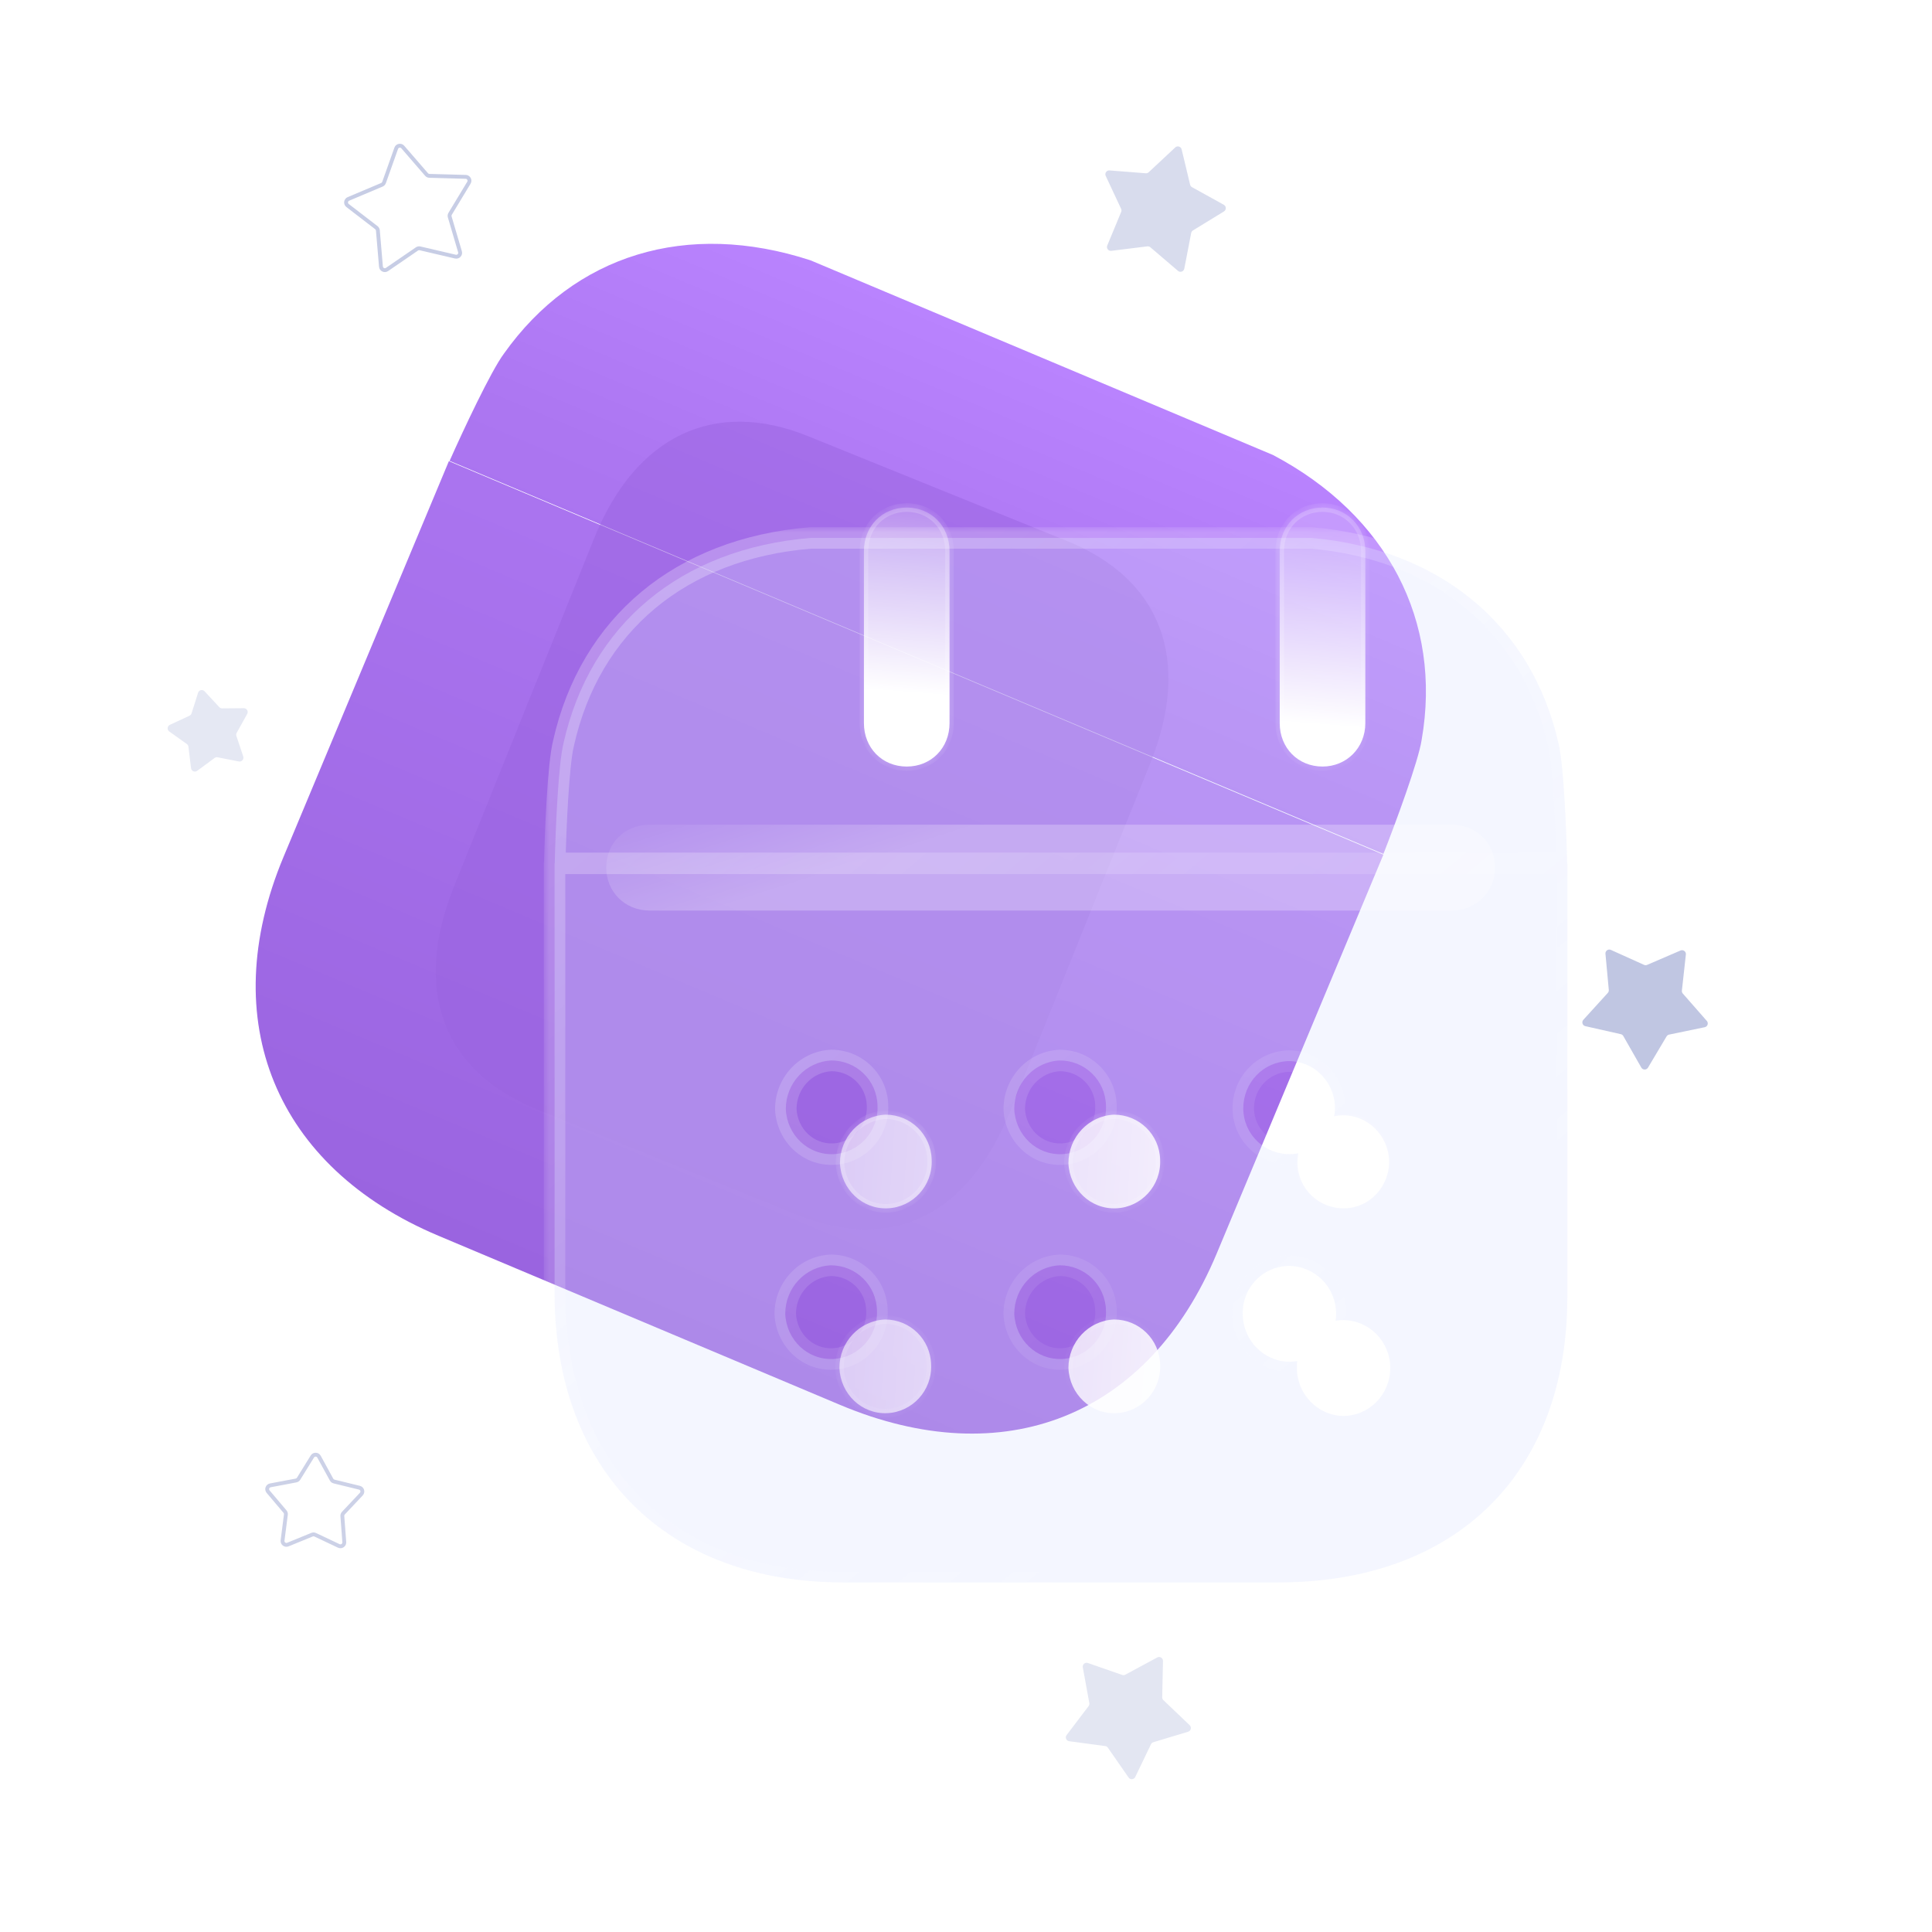 <svg width="180" height="180" viewBox="0 0 180 180" fill="none" xmlns="http://www.w3.org/2000/svg">
    <path fill-rule="evenodd" clip-rule="evenodd" d="M125.174 52.644C125.382 52.286 125.899 52.286 126.107 52.644L126.88 53.97C126.905 54.014 126.948 54.045 126.997 54.056L128.498 54.381C128.903 54.468 129.062 54.96 128.787 55.268L127.763 56.413C127.73 56.451 127.713 56.501 127.719 56.551L127.873 58.079C127.915 58.491 127.497 58.795 127.118 58.628L125.713 58.009C125.667 57.988 125.614 57.988 125.568 58.009L124.163 58.628C123.784 58.795 123.366 58.491 123.408 58.079L123.562 56.551C123.567 56.501 123.551 56.451 123.517 56.413L122.494 55.268C122.218 54.96 122.378 54.468 122.783 54.381L124.283 54.056C124.333 54.045 124.375 54.014 124.401 53.97L125.174 52.644ZM125.796 52.825C125.727 52.705 125.554 52.705 125.485 52.825L124.712 54.152C124.636 54.283 124.508 54.376 124.36 54.408L122.859 54.733C122.724 54.762 122.671 54.926 122.763 55.029L123.786 56.174C123.887 56.287 123.936 56.437 123.92 56.588L123.766 58.116C123.752 58.253 123.891 58.354 124.017 58.298L125.423 57.679C125.561 57.618 125.719 57.618 125.858 57.679L127.263 58.298C127.39 58.354 127.529 58.253 127.515 58.116L127.36 56.588C127.345 56.437 127.394 56.287 127.495 56.174L128.518 55.029C128.61 54.926 128.557 54.762 128.422 54.733L126.921 54.408C126.773 54.376 126.645 54.283 126.569 54.152L125.796 52.825Z" fill="#B9C0DE"/>
    <path opacity="0.796" fill-rule="evenodd" clip-rule="evenodd" d="M43.03 23.405C43.147 23.802 42.792 24.177 42.389 24.084L39.092 23.314C39.043 23.303 38.991 23.312 38.949 23.341L36.157 25.255C35.816 25.489 35.349 25.268 35.314 24.856L35.026 21.482C35.022 21.432 34.997 21.386 34.957 21.355L32.273 19.291C31.945 19.038 32.011 18.526 32.393 18.365L35.512 17.05C35.559 17.03 35.595 16.992 35.612 16.944L36.746 13.754C36.884 13.364 37.392 13.269 37.663 13.582L39.878 16.142C39.911 16.18 39.959 16.203 40.009 16.204L43.394 16.297C43.807 16.308 44.055 16.761 43.841 17.116L42.091 20.014C42.065 20.057 42.058 20.109 42.072 20.158L43.03 23.405ZM42.471 23.733C42.605 23.764 42.724 23.639 42.684 23.507L41.727 20.259C41.684 20.114 41.704 19.957 41.783 19.828L43.533 16.93C43.604 16.811 43.522 16.66 43.384 16.657L39.999 16.564C39.848 16.56 39.705 16.492 39.606 16.377L37.391 13.817C37.3 13.713 37.131 13.745 37.085 13.875L35.951 17.065C35.9 17.207 35.792 17.322 35.652 17.381L32.533 18.697C32.406 18.75 32.383 18.921 32.493 19.005L35.176 21.07C35.296 21.162 35.372 21.301 35.385 21.452L35.672 24.825C35.684 24.963 35.84 25.036 35.953 24.958L38.746 23.044C38.871 22.959 39.026 22.929 39.174 22.964L42.471 23.733Z" fill="#B9C0DE"/>
    <path opacity="0.73" fill-rule="evenodd" clip-rule="evenodd" d="M33.529 138.432C33.931 138.531 34.078 139.026 33.794 139.327L32.124 141.099C32.089 141.136 32.072 141.185 32.075 141.236L32.256 143.664C32.287 144.077 31.861 144.369 31.487 144.192L29.286 143.152C29.24 143.13 29.187 143.129 29.141 143.148L26.887 144.07C26.504 144.227 26.095 143.912 26.147 143.502L26.457 141.087C26.463 141.037 26.448 140.986 26.415 140.947L24.842 139.089C24.575 138.774 24.747 138.287 25.154 138.21L27.546 137.758C27.596 137.748 27.639 137.719 27.666 137.676L28.947 135.605C29.164 135.253 29.681 135.267 29.88 135.63L31.049 137.766C31.073 137.81 31.115 137.842 31.164 137.854L33.529 138.432ZM33.532 139.08C33.626 138.98 33.578 138.815 33.444 138.782L31.078 138.204C30.931 138.168 30.806 138.071 30.733 137.938L29.564 135.803C29.498 135.682 29.325 135.677 29.253 135.794L27.972 137.865C27.892 137.994 27.762 138.083 27.613 138.112L25.221 138.564C25.085 138.589 25.027 138.751 25.117 138.857L26.69 140.715C26.788 140.83 26.833 140.982 26.814 141.132L26.504 143.547C26.487 143.684 26.623 143.789 26.751 143.737L29.004 142.815C29.145 142.757 29.302 142.761 29.44 142.826L31.641 143.867C31.765 143.926 31.907 143.828 31.897 143.691L31.716 141.263C31.705 141.111 31.758 140.962 31.862 140.852L33.532 139.08Z" fill="#B9C0DE"/>
    <path opacity="0.902" d="M159.019 95.114C159.201 95.321 159.092 95.648 158.822 95.704L155.506 96.391C155.408 96.412 155.322 96.473 155.27 96.56L153.54 99.47C153.399 99.707 153.055 99.704 152.918 99.465L151.24 96.524C151.19 96.436 151.105 96.374 151.007 96.351L147.704 95.606C147.435 95.545 147.332 95.216 147.517 95.012L149.795 92.508C149.863 92.433 149.897 92.333 149.888 92.232L149.576 88.861C149.551 88.586 149.831 88.386 150.083 88.5L153.169 89.892C153.261 89.934 153.366 89.935 153.459 89.895L156.569 88.557C156.822 88.448 157.099 88.653 157.069 88.927L156.698 92.293C156.687 92.393 156.719 92.493 156.786 92.569L159.019 95.114Z" fill="#B9C0DE"/>
    <path opacity="0.371" d="M18.454 64.543C18.537 64.28 18.873 64.204 19.061 64.407L20.432 65.883C20.501 65.957 20.598 65.998 20.699 65.998L22.714 65.981C22.99 65.979 23.165 66.275 23.031 66.516L22.051 68.277C22.002 68.365 21.992 68.47 22.024 68.566L22.662 70.477C22.75 70.739 22.522 70.997 22.251 70.944L20.274 70.556C20.175 70.537 20.072 70.56 19.991 70.62L18.371 71.817C18.149 71.981 17.832 71.845 17.799 71.571L17.557 69.571C17.545 69.47 17.491 69.38 17.409 69.321L15.77 68.15C15.545 67.99 15.577 67.647 15.828 67.53L17.655 66.682C17.747 66.64 17.816 66.561 17.847 66.464L18.454 64.543Z" fill="#B9C0DE"/>
    <path opacity="0.806" d="M39.551 102.426C39.412 102.665 39.068 102.665 38.929 102.426L37.225 99.501C37.174 99.413 37.089 99.351 36.99 99.33L33.681 98.614C33.412 98.555 33.305 98.228 33.489 98.022L35.745 95.497C35.812 95.422 35.845 95.322 35.834 95.221L35.493 91.853C35.465 91.578 35.744 91.376 35.997 91.487L39.095 92.852C39.187 92.893 39.292 92.893 39.385 92.852L42.483 91.487C42.736 91.376 43.014 91.578 42.986 91.853L42.645 95.221C42.635 95.322 42.668 95.422 42.735 95.497L44.991 98.022C45.175 98.227 45.068 98.555 44.799 98.613L41.49 99.33C41.391 99.351 41.306 99.413 41.255 99.501L39.551 102.426Z" fill="#B9C0DE"/>
    <path opacity="0.548" d="M103.538 23.369C103.264 23.403 103.055 23.129 103.161 22.874L104.457 19.746C104.496 19.653 104.494 19.547 104.451 19.456L103.017 16.389C102.9 16.139 103.097 15.856 103.372 15.877L106.747 16.144C106.848 16.152 106.947 16.117 107.021 16.048L109.495 13.737C109.697 13.549 110.026 13.648 110.091 13.916L110.88 17.208C110.904 17.307 110.968 17.39 111.056 17.439L114.019 19.078C114.26 19.212 114.268 19.556 114.032 19.7L111.145 21.468C111.059 21.521 110.999 21.608 110.98 21.707L110.337 25.031C110.284 25.302 109.959 25.416 109.75 25.236L107.176 23.037C107.099 22.971 106.998 22.941 106.898 22.953L103.538 23.369Z" fill="#B9C0DE"/>
    <path opacity="0.393" d="M105.768 165.559C105.649 165.807 105.306 165.835 105.148 165.608L103.217 162.827C103.159 162.744 103.069 162.69 102.969 162.676L99.614 162.225C99.34 162.188 99.208 161.87 99.375 161.651L101.423 158.955C101.484 158.874 101.508 158.772 101.49 158.672L100.882 155.342C100.833 155.07 101.094 154.846 101.355 154.937L104.552 156.051C104.647 156.085 104.752 156.076 104.841 156.028L107.821 154.421C108.064 154.29 108.357 154.47 108.352 154.745L108.28 158.13C108.278 158.231 108.318 158.328 108.391 158.398L110.841 160.735C111.04 160.926 110.96 161.261 110.696 161.34L107.455 162.318C107.358 162.347 107.278 162.416 107.234 162.507L105.768 165.559Z" fill="#B9C0DE"/>
    <path fill-rule="evenodd" clip-rule="evenodd" d="M46.944 32.955C45.736 34.581 43.139 40.122 41.888 42.939L128.889 79.561C130.017 76.687 132.155 70.902 132.449 68.947C134.387 57.861 129.236 48.011 118.608 42.393L75.521 24.256C64.004 20.496 53.506 23.707 46.944 32.955ZM26.414 79.837L41.821 42.965L128.886 79.628L113.355 116.795C107.002 131.998 93.54 137.321 78.248 130.882L40.833 115.126C25.685 108.747 20.019 95.141 26.414 79.837Z" fill="url(#paint0_linear)"/>
    <g opacity="0.5" filter="url(#filter0_f)">
        <path d="M99.409 50.399L75.284 40.634C66.534 37.092 59.191 40.613 55.341 50.179L42.3 82.58C38.387 92.303 41.285 99.823 50.036 103.365L74.161 113.131C83.053 116.73 90.2 113.277 94.114 103.553L107.154 71.152C111.005 61.586 108.301 53.999 99.409 50.399Z" fill="#9A64E0"/>
    </g>
    <g filter="url(#filter1_b)">
        <mask id="path-11-outside-1" maskUnits="userSpaceOnUse" x="50.668" y="49.119" width="97" height="100" fill="black">
            <rect fill="white" x="50.668" y="49.119" width="97" height="100"/>
            <path fill-rule="evenodd" clip-rule="evenodd" d="M52.498 69.255C52.011 71.227 51.752 77.351 51.685 80.437H146.008C145.94 77.346 145.682 71.174 145.2 69.255C142.714 58.268 134.169 51.176 122.206 50.119H75.492C63.426 51.123 54.984 58.168 52.498 69.255ZM51.668 80.438V120.461C51.668 137.073 62.129 147.43 78.546 147.43H119.097C135.669 147.43 146.027 137.284 146.027 120.781V80.438H51.668ZM73.212 103.328C73.315 105.741 75.283 107.639 77.666 107.528C79.996 107.428 81.861 105.431 81.757 103.007C81.705 100.647 79.789 98.801 77.459 98.801C75.076 98.912 73.212 100.91 73.212 103.328ZM94.496 103.328C94.6 105.741 96.568 107.639 98.95 107.528C101.281 107.428 103.145 105.431 103.041 103.007C102.99 100.647 101.073 98.801 98.743 98.801C96.361 98.912 94.496 100.91 94.496 103.328ZM115.782 122.406C115.782 124.824 117.698 126.822 120.08 126.874C122.514 126.874 124.482 124.877 124.482 122.406C124.482 119.94 122.514 117.943 120.08 117.943H120.029C117.646 117.995 115.73 119.988 115.782 122.406ZM98.95 126.612C96.568 126.722 94.6 124.824 94.496 122.406C94.496 119.988 96.361 117.995 98.743 117.885C101.073 117.885 102.99 119.73 103.041 122.096C103.145 124.514 101.281 126.512 98.95 126.612ZM77.614 126.612C75.231 126.722 73.263 124.824 73.16 122.406C73.16 119.988 75.024 117.995 77.406 117.885C79.737 117.885 81.653 119.73 81.705 122.096C81.808 124.514 79.944 126.512 77.614 126.612ZM120.08 98.859C117.697 98.912 115.833 100.857 115.833 103.275V103.328C115.885 105.741 117.853 107.581 120.235 107.528C122.566 107.481 124.43 105.483 124.378 103.065C124.275 100.747 122.41 98.859 120.08 98.859Z"/>
        </mask>
        <path fill-rule="evenodd" clip-rule="evenodd" d="M52.498 69.255C52.011 71.227 51.752 77.351 51.685 80.437H146.008C145.94 77.346 145.682 71.174 145.2 69.255C142.714 58.268 134.169 51.176 122.206 50.119H75.492C63.426 51.123 54.984 58.168 52.498 69.255ZM51.668 80.438V120.461C51.668 137.073 62.129 147.43 78.546 147.43H119.097C135.669 147.43 146.027 137.284 146.027 120.781V80.438H51.668ZM73.212 103.328C73.315 105.741 75.283 107.639 77.666 107.528C79.996 107.428 81.861 105.431 81.757 103.007C81.705 100.647 79.789 98.801 77.459 98.801C75.076 98.912 73.212 100.91 73.212 103.328ZM94.496 103.328C94.6 105.741 96.568 107.639 98.95 107.528C101.281 107.428 103.145 105.431 103.041 103.007C102.99 100.647 101.073 98.801 98.743 98.801C96.361 98.912 94.496 100.91 94.496 103.328ZM115.782 122.406C115.782 124.824 117.698 126.822 120.08 126.874C122.514 126.874 124.482 124.877 124.482 122.406C124.482 119.94 122.514 117.943 120.08 117.943H120.029C117.646 117.995 115.73 119.988 115.782 122.406ZM98.95 126.612C96.568 126.722 94.6 124.824 94.496 122.406C94.496 119.988 96.361 117.995 98.743 117.885C101.073 117.885 102.99 119.73 103.041 122.096C103.145 124.514 101.281 126.512 98.95 126.612ZM77.614 126.612C75.231 126.722 73.263 124.824 73.16 122.406C73.16 119.988 75.024 117.995 77.406 117.885C79.737 117.885 81.653 119.73 81.705 122.096C81.808 124.514 79.944 126.512 77.614 126.612ZM120.08 98.859C117.697 98.912 115.833 100.857 115.833 103.275V103.328C115.885 105.741 117.853 107.581 120.235 107.528C122.566 107.481 124.43 105.483 124.378 103.065C124.275 100.747 122.41 98.859 120.08 98.859Z" fill="#D9E0FF" fill-opacity="0.3"/>
        <path d="M51.685 80.437L50.685 80.415C50.679 80.684 50.782 80.944 50.97 81.137C51.158 81.329 51.416 81.437 51.685 81.437V80.437ZM52.498 69.255L53.469 69.495C53.471 69.488 53.472 69.481 53.474 69.474L52.498 69.255ZM146.008 80.437V81.437C146.277 81.437 146.534 81.329 146.723 81.137C146.911 80.944 147.013 80.684 147.008 80.415L146.008 80.437ZM145.2 69.255L144.225 69.476C144.226 69.484 144.228 69.491 144.23 69.499L145.2 69.255ZM122.206 50.119L122.294 49.123C122.264 49.121 122.235 49.119 122.206 49.119V50.119ZM75.492 50.119V49.119C75.465 49.119 75.437 49.12 75.409 49.123L75.492 50.119ZM51.668 80.438V79.438C51.116 79.438 50.668 79.886 50.668 80.438H51.668ZM146.027 80.438H147.027C147.027 79.886 146.579 79.438 146.027 79.438V80.438ZM77.666 107.528L77.623 106.529L77.619 106.529L77.666 107.528ZM73.212 103.328H72.212C72.212 103.342 72.212 103.356 72.213 103.371L73.212 103.328ZM81.757 103.007L80.757 103.029C80.757 103.036 80.758 103.043 80.758 103.05L81.757 103.007ZM77.459 98.801V97.801C77.443 97.801 77.428 97.802 77.412 97.802L77.459 98.801ZM98.95 107.528L98.907 106.529L98.904 106.529L98.95 107.528ZM94.496 103.328H93.496C93.496 103.342 93.497 103.356 93.497 103.371L94.496 103.328ZM103.041 103.007L102.042 103.029C102.042 103.036 102.042 103.043 102.042 103.05L103.041 103.007ZM98.743 98.801V97.801C98.728 97.801 98.712 97.802 98.697 97.802L98.743 98.801ZM120.08 126.874L120.058 127.874C120.066 127.874 120.073 127.874 120.08 127.874V126.874ZM115.782 122.406H116.782C116.782 122.399 116.782 122.392 116.782 122.385L115.782 122.406ZM120.029 117.943V116.943C120.021 116.943 120.014 116.943 120.006 116.943L120.029 117.943ZM94.496 122.406H93.496C93.496 122.42 93.497 122.435 93.497 122.449L94.496 122.406ZM98.95 126.612L98.907 125.613L98.904 125.613L98.95 126.612ZM98.743 117.885V116.885C98.728 116.885 98.712 116.885 98.697 116.886L98.743 117.885ZM103.041 122.096L102.042 122.118C102.042 122.125 102.042 122.132 102.042 122.139L103.041 122.096ZM73.16 122.406H72.16C72.16 122.42 72.16 122.435 72.161 122.449L73.16 122.406ZM77.614 126.612L77.571 125.613L77.567 125.613L77.614 126.612ZM77.406 117.885V116.885C77.391 116.885 77.375 116.885 77.36 116.886L77.406 117.885ZM81.705 122.096L80.705 122.118C80.705 122.125 80.705 122.132 80.706 122.139L81.705 122.096ZM120.08 98.859V97.859C120.072 97.859 120.065 97.859 120.058 97.859L120.08 98.859ZM115.833 103.328H114.833C114.833 103.335 114.833 103.342 114.833 103.349L115.833 103.328ZM120.235 107.528L120.215 106.528L120.213 106.529L120.235 107.528ZM124.378 103.065L125.378 103.044C125.378 103.036 125.377 103.028 125.377 103.02L124.378 103.065ZM52.685 80.459C52.718 78.927 52.799 76.638 52.932 74.49C53.068 72.306 53.251 70.377 53.469 69.495L51.527 69.016C51.258 70.106 51.069 72.225 50.936 74.367C50.801 76.546 50.719 78.862 50.685 80.415L52.685 80.459ZM146.008 79.437H51.685V81.437H146.008V79.437ZM144.23 69.499C144.444 70.351 144.626 72.275 144.761 74.468C144.893 76.621 144.975 78.924 145.008 80.459L147.008 80.415C146.974 78.86 146.892 76.53 146.757 74.345C146.625 72.2 146.438 70.079 146.17 69.012L144.23 69.499ZM122.118 51.115C133.689 52.138 141.843 58.951 144.225 69.476L146.175 69.035C143.585 57.585 134.649 50.215 122.294 49.123L122.118 51.115ZM75.492 51.119H122.206V49.119H75.492V51.119ZM53.474 69.474C55.856 58.849 63.907 52.087 75.575 51.116L75.409 49.123C62.944 50.16 54.112 57.487 51.522 69.037L53.474 69.474ZM52.668 120.461V80.438H50.668V120.461H52.668ZM78.546 146.43C70.551 146.43 64.104 143.912 59.658 139.468C55.212 135.024 52.668 128.554 52.668 120.461H50.668C50.668 128.98 53.355 135.995 58.244 140.882C63.133 145.769 70.125 148.43 78.546 148.43V146.43ZM119.097 146.43H78.546V148.43H119.097V146.43ZM145.027 120.781C145.027 128.82 142.509 135.206 138.074 139.582C133.638 143.96 127.178 146.43 119.097 146.43V148.43C127.588 148.43 134.593 145.827 139.479 141.006C144.366 136.183 147.027 129.245 147.027 120.781H145.027ZM145.027 80.438V120.781H147.027V80.438H145.027ZM51.668 81.438H146.027V79.438H51.668V81.438ZM77.619 106.529C75.825 106.612 74.292 105.181 74.211 103.285L72.213 103.371C72.338 106.301 74.742 108.665 77.712 108.527L77.619 106.529ZM80.758 103.05C80.838 104.926 79.397 106.453 77.623 106.529L77.709 108.527C80.595 108.404 82.883 105.935 82.756 102.964L80.758 103.05ZM77.459 99.801C79.25 99.801 80.717 101.217 80.757 103.029L82.757 102.985C82.693 100.077 80.328 97.801 77.459 97.801V99.801ZM74.212 103.328C74.212 101.426 75.674 99.885 77.505 99.8L77.412 97.802C74.479 97.938 72.212 100.393 72.212 103.328H74.212ZM98.904 106.529C97.11 106.612 95.577 105.181 95.495 103.285L93.497 103.371C93.623 106.301 96.026 108.665 98.996 108.527L98.904 106.529ZM102.042 103.05C102.123 104.926 100.682 106.453 98.907 106.529L98.993 108.527C101.88 108.404 104.168 105.935 104.041 102.964L102.042 103.05ZM98.743 99.801C100.534 99.801 102.002 101.217 102.042 103.029L104.041 102.985C103.977 100.077 101.613 97.801 98.743 97.801V99.801ZM95.496 103.328C95.496 101.426 96.958 99.885 98.789 99.8L98.697 97.802C95.763 97.938 93.496 100.393 93.496 103.328H95.496ZM120.102 125.875C118.28 125.835 116.782 124.297 116.782 122.406H114.782C114.782 125.351 117.116 127.809 120.058 127.874L120.102 125.875ZM123.482 122.406C123.482 124.339 121.948 125.874 120.08 125.874V127.874C123.081 127.874 125.482 125.415 125.482 122.406H123.482ZM120.08 118.943C121.949 118.943 123.482 120.479 123.482 122.406H125.482C125.482 119.401 123.08 116.943 120.08 116.943V118.943ZM120.029 118.943H120.08V116.943H120.029V118.943ZM116.782 122.385C116.742 120.515 118.223 118.983 120.051 118.942L120.006 116.943C117.069 117.008 114.719 119.46 114.782 122.427L116.782 122.385ZM93.497 122.449C93.623 125.384 96.025 127.749 98.996 127.611L98.904 125.613C97.11 125.696 95.577 124.265 95.495 122.363L93.497 122.449ZM98.697 116.886C95.765 117.022 93.496 119.47 93.496 122.406H95.496C95.496 120.506 96.957 118.969 98.789 118.884L98.697 116.886ZM104.041 122.074C103.977 119.161 101.614 116.885 98.743 116.885V118.885C100.533 118.885 102.002 120.299 102.042 122.118L104.041 122.074ZM98.993 127.611C101.879 127.487 104.168 125.02 104.041 122.053L102.042 122.139C102.122 124.009 100.683 125.537 98.907 125.613L98.993 127.611ZM72.161 122.449C72.286 125.384 74.689 127.749 77.66 127.611L77.567 125.613C75.774 125.696 74.24 124.265 74.159 122.363L72.161 122.449ZM77.36 116.886C74.428 117.022 72.16 119.47 72.16 122.406H74.16C74.16 120.506 75.62 118.969 77.453 118.884L77.36 116.886ZM82.704 122.074C82.641 119.161 80.277 116.885 77.406 116.885V118.885C79.197 118.885 80.665 120.299 80.705 122.118L82.704 122.074ZM77.656 127.611C80.542 127.487 82.831 125.02 82.704 122.053L80.706 122.139C80.786 124.009 79.346 125.537 77.571 125.613L77.656 127.611ZM116.833 103.275C116.833 101.384 118.28 99.899 120.102 99.859L120.058 97.859C117.115 97.924 114.833 100.33 114.833 103.275H116.833ZM116.833 103.328V103.275H114.833V103.328H116.833ZM120.213 106.529C118.374 106.569 116.873 105.158 116.833 103.306L114.833 103.349C114.897 106.324 117.331 108.593 120.257 108.528L120.213 106.529ZM123.378 103.086C123.419 104.982 121.964 106.493 120.215 106.528L120.255 108.528C123.167 108.469 125.441 105.985 125.378 103.044L123.378 103.086ZM120.08 99.859C121.845 99.859 123.298 101.295 123.379 103.11L125.377 103.02C125.251 100.198 122.976 97.859 120.08 97.859V99.859Z" fill="url(#paint1_linear)" mask="url(#path-11-outside-1)"/>
    </g>
    <g filter="url(#filter2_bd)">
        <mask id="path-13-inside-2" fill="white">
            <path fill-rule="evenodd" clip-rule="evenodd" d="M122.204 62.369C122.204 64.687 120.444 66.417 118.217 66.417C115.938 66.417 114.229 64.687 114.229 62.369V46.34C114.229 44.022 115.938 42.287 118.217 42.287C120.444 42.287 122.204 44.022 122.204 46.34V62.369ZM83.466 62.369C83.466 64.687 81.757 66.417 79.478 66.417C77.199 66.417 75.49 64.687 75.49 62.369V46.34C75.49 44.022 77.199 42.287 79.478 42.287C81.757 42.287 83.466 44.022 83.466 46.34V62.369Z"/>
        </mask>
        <path fill-rule="evenodd" clip-rule="evenodd" d="M122.204 62.369C122.204 64.687 120.444 66.417 118.217 66.417C115.938 66.417 114.229 64.687 114.229 62.369V46.34C114.229 44.022 115.938 42.287 118.217 42.287C120.444 42.287 122.204 44.022 122.204 46.34V62.369ZM83.466 62.369C83.466 64.687 81.757 66.417 79.478 66.417C77.199 66.417 75.49 64.687 75.49 62.369V46.34C75.49 44.022 77.199 42.287 79.478 42.287C81.757 42.287 83.466 44.022 83.466 46.34V62.369Z" fill="url(#paint2_linear)"/>
        <path d="M118.217 66.817C120.666 66.817 122.604 64.906 122.604 62.369H121.804C121.804 64.468 120.221 66.017 118.217 66.017V66.817ZM113.829 62.369C113.829 64.903 115.712 66.817 118.217 66.817V66.017C116.164 66.017 114.629 64.472 114.629 62.369H113.829ZM113.829 46.34V62.369H114.629V46.34H113.829ZM118.217 41.887C115.711 41.887 113.829 43.807 113.829 46.34H114.629C114.629 44.236 116.165 42.687 118.217 42.687V41.887ZM122.604 46.34C122.604 43.803 120.667 41.887 118.217 41.887V42.687C120.22 42.687 121.804 44.24 121.804 46.34H122.604ZM122.604 62.369V46.34H121.804V62.369H122.604ZM79.478 66.817C81.983 66.817 83.866 64.903 83.866 62.369H83.066C83.066 64.472 81.531 66.017 79.478 66.017V66.817ZM75.09 62.369C75.09 64.903 76.973 66.817 79.478 66.817V66.017C77.425 66.017 75.89 64.472 75.89 62.369H75.09ZM75.09 46.34V62.369H75.89V46.34H75.09ZM79.478 41.887C76.972 41.887 75.09 43.807 75.09 46.34H75.89C75.89 44.236 77.426 42.687 79.478 42.687V41.887ZM83.866 46.34C83.866 43.807 81.984 41.887 79.478 41.887V42.687C81.53 42.687 83.066 44.236 83.066 46.34H83.866ZM83.866 62.369V46.34H83.066V62.369H83.866Z" fill="url(#paint3_linear)" mask="url(#path-13-inside-2)"/>
    </g>
    <g filter="url(#filter3_bd)">
        <mask id="path-15-inside-3" fill="white">
            <path fill-rule="evenodd" clip-rule="evenodd" d="M73.257 103.376C73.361 105.789 75.329 107.687 77.711 107.576C80.042 107.477 81.906 105.479 81.802 103.055C81.751 100.695 79.834 98.85 77.504 98.85C75.122 98.96 73.257 100.958 73.257 103.376ZM94.542 103.376C94.645 105.789 96.613 107.687 98.996 107.576C101.326 107.477 103.19 105.479 103.087 103.055C103.035 100.695 101.119 98.85 98.788 98.85C96.406 98.96 94.542 100.958 94.542 103.376ZM115.827 122.454C115.827 124.872 117.743 126.87 120.126 126.922C122.56 126.922 124.528 124.925 124.528 122.454C124.528 119.988 122.56 117.991 120.126 117.991H120.074C117.692 118.043 115.775 120.036 115.827 122.454ZM98.996 126.66C96.613 126.771 94.645 124.873 94.542 122.454C94.542 120.036 96.406 118.044 98.788 117.933C101.119 117.933 103.035 119.779 103.087 122.144C103.19 124.563 101.326 126.56 98.996 126.66ZM77.659 126.66C75.277 126.771 73.309 124.873 73.205 122.454C73.205 120.036 75.07 118.044 77.452 117.933C79.782 117.933 81.698 119.779 81.75 122.144C81.854 124.563 79.989 126.56 77.659 126.66ZM120.125 98.907C117.743 98.96 115.878 100.905 115.878 103.323V103.376C115.93 105.789 117.898 107.629 120.28 107.576C122.611 107.529 124.475 105.531 124.424 103.113C124.32 100.795 122.456 98.907 120.125 98.907Z"/>
        </mask>
        <path fill-rule="evenodd" clip-rule="evenodd" d="M73.257 103.376C73.361 105.789 75.329 107.687 77.711 107.576C80.042 107.477 81.906 105.479 81.802 103.055C81.751 100.695 79.834 98.85 77.504 98.85C75.122 98.96 73.257 100.958 73.257 103.376ZM94.542 103.376C94.645 105.789 96.613 107.687 98.996 107.576C101.326 107.477 103.19 105.479 103.087 103.055C103.035 100.695 101.119 98.85 98.788 98.85C96.406 98.96 94.542 100.958 94.542 103.376ZM115.827 122.454C115.827 124.872 117.743 126.87 120.126 126.922C122.56 126.922 124.528 124.925 124.528 122.454C124.528 119.988 122.56 117.991 120.126 117.991H120.074C117.692 118.043 115.775 120.036 115.827 122.454ZM98.996 126.66C96.613 126.771 94.645 124.873 94.542 122.454C94.542 120.036 96.406 118.044 98.788 117.933C101.119 117.933 103.035 119.779 103.087 122.144C103.19 124.563 101.326 126.56 98.996 126.66ZM77.659 126.66C75.277 126.771 73.309 124.873 73.205 122.454C73.205 120.036 75.07 118.044 77.452 117.933C79.782 117.933 81.698 119.779 81.75 122.144C81.854 124.563 79.989 126.56 77.659 126.66ZM120.125 98.907C117.743 98.96 115.878 100.905 115.878 103.323V103.376C115.93 105.789 117.898 107.629 120.28 107.576C122.611 107.529 124.475 105.531 124.424 103.113C124.32 100.795 122.456 98.907 120.125 98.907Z" fill="url(#paint4_linear)"/>
        <path d="M77.711 107.576L77.694 107.177L77.693 107.177L77.711 107.576ZM73.257 103.376H72.857V103.385L72.858 103.393L73.257 103.376ZM81.802 103.055L81.402 103.064L81.403 103.072L81.802 103.055ZM77.504 98.85V98.45H77.495L77.485 98.45L77.504 98.85ZM98.996 107.576L98.978 107.177L98.977 107.177L98.996 107.576ZM94.542 103.376H94.142V103.385L94.142 103.393L94.542 103.376ZM103.087 103.055L102.687 103.064L102.687 103.072L103.087 103.055ZM98.788 98.85V98.45H98.779L98.77 98.45L98.788 98.85ZM120.126 126.922L120.117 127.322H120.126V126.922ZM115.827 122.454H116.227L116.227 122.445L115.827 122.454ZM120.074 117.991V117.59L120.065 117.591L120.074 117.991ZM94.542 122.454H94.142V122.463L94.142 122.472L94.542 122.454ZM98.996 126.66L98.978 126.26L98.977 126.261L98.996 126.66ZM98.788 117.933V117.533H98.779L98.77 117.534L98.788 117.933ZM103.087 122.144L102.687 122.153L102.687 122.161L103.087 122.144ZM73.205 122.454H72.805V122.463L72.805 122.472L73.205 122.454ZM77.659 126.66L77.642 126.26L77.64 126.261L77.659 126.66ZM77.452 117.933V117.533H77.442L77.433 117.534L77.452 117.933ZM81.75 122.144L81.35 122.153L81.351 122.161L81.75 122.144ZM120.125 98.907V98.507L120.116 98.507L120.125 98.907ZM115.878 103.376H115.478L115.479 103.385L115.878 103.376ZM120.28 107.576L120.272 107.177L120.272 107.177L120.28 107.576ZM124.424 103.113L124.824 103.105L124.823 103.095L124.424 103.113ZM77.693 107.177C75.546 107.276 73.752 105.565 73.657 103.359L72.858 103.393C72.97 106.013 75.112 108.097 77.73 107.976L77.693 107.177ZM81.403 103.072C81.497 105.277 79.802 107.086 77.694 107.177L77.728 107.976C80.281 107.867 82.315 105.681 82.202 103.038L81.403 103.072ZM77.504 99.25C79.619 99.25 81.356 100.923 81.403 103.064L82.202 103.047C82.146 100.467 80.05 98.45 77.504 98.45V99.25ZM73.657 103.376C73.657 101.164 75.361 99.349 77.522 99.249L77.485 98.45C74.883 98.571 72.857 100.751 72.857 103.376H73.657ZM98.977 107.177C96.83 107.276 95.036 105.565 94.941 103.359L94.142 103.393C94.255 106.013 96.397 108.097 99.014 107.976L98.977 107.177ZM102.687 103.072C102.781 105.277 101.086 107.086 98.978 107.177L99.013 107.976C101.566 107.867 103.599 105.681 103.487 103.038L102.687 103.072ZM98.788 99.25C100.903 99.25 102.64 100.923 102.687 103.064L103.487 103.047C103.43 100.467 101.335 98.45 98.788 98.45V99.25ZM94.942 103.376C94.942 101.164 96.645 99.349 98.807 99.249L98.77 98.45C96.167 98.571 94.142 100.751 94.142 103.376H94.942ZM120.135 126.522C117.976 126.475 116.227 124.661 116.227 122.454H115.427C115.427 125.083 117.511 127.265 120.117 127.322L120.135 126.522ZM124.128 122.454C124.128 124.709 122.333 126.522 120.126 126.522V127.322C122.786 127.322 124.928 125.14 124.928 122.454H124.128ZM120.126 118.391C122.334 118.391 124.128 120.204 124.128 122.454H124.928C124.928 119.773 122.786 117.591 120.126 117.591V118.391ZM120.074 118.391H120.126V117.591H120.074V118.391ZM116.227 122.445C116.18 120.247 117.922 118.438 120.083 118.39L120.065 117.591C117.461 117.648 115.371 119.824 115.427 122.462L116.227 122.445ZM94.142 122.472C94.255 125.096 96.396 127.181 99.014 127.06L98.977 126.261C96.83 126.36 95.036 124.649 94.941 122.437L94.142 122.472ZM98.77 117.534C96.168 117.654 94.142 119.829 94.142 122.454H94.942C94.942 120.243 96.645 118.433 98.807 118.333L98.77 117.534ZM103.487 122.135C103.43 119.551 101.335 117.533 98.788 117.533V118.333C100.903 118.333 102.64 120.006 102.687 122.153L103.487 122.135ZM99.013 127.06C101.565 126.95 103.599 124.765 103.487 122.127L102.687 122.161C102.781 124.36 101.087 126.17 98.978 126.26L99.013 127.06ZM72.805 122.472C72.918 125.096 75.06 127.181 77.677 127.06L77.64 126.261C75.494 126.36 73.699 124.649 73.605 122.437L72.805 122.472ZM77.433 117.534C74.831 117.654 72.805 119.829 72.805 122.454H73.605C73.605 120.243 75.308 118.433 77.47 118.333L77.433 117.534ZM82.15 122.135C82.094 119.551 79.998 117.533 77.452 117.533V118.333C79.566 118.333 81.303 120.006 81.35 122.153L82.15 122.135ZM77.676 127.06C80.229 126.95 82.263 124.765 82.15 122.127L81.351 122.161C81.445 124.36 79.75 126.17 77.642 126.26L77.676 127.06ZM116.278 103.323C116.278 101.116 117.976 99.355 120.134 99.307L120.116 98.507C117.51 98.565 115.478 100.694 115.478 103.323H116.278ZM116.278 103.376V103.323H115.478V103.376H116.278ZM120.272 107.177C118.107 107.224 116.325 105.556 116.278 103.367L115.479 103.385C115.535 106.022 117.69 108.034 120.289 107.976L120.272 107.177ZM124.024 103.122C124.071 105.331 122.37 107.134 120.272 107.177L120.289 107.976C122.852 107.924 124.88 105.732 124.824 103.105L124.024 103.122ZM120.125 99.307C122.229 99.307 123.929 101.014 124.024 103.131L124.823 103.095C124.711 100.576 122.682 98.507 120.125 98.507V99.307Z" fill="url(#paint5_linear)" mask="url(#path-15-inside-3)"/>
    </g>
    <g opacity="0.5" filter="url(#filter4_b)">
        <path d="M56.482 80.834C56.482 83.067 58.207 84.833 60.519 84.833L135.245 84.833C137.557 84.833 139.287 83.067 139.287 80.834C139.287 78.548 137.557 76.835 135.245 76.835L60.519 76.835C58.207 76.835 56.482 78.548 56.482 80.834Z" fill="url(#paint6_linear)" fill-opacity="0.5"/>
    </g>
    <defs>
        <filter id="filter0_f" x="21.591" y="20.285" width="106.27" height="113.237" filterUnits="userSpaceOnUse" color-interpolation-filters="sRGB">
            <feFlood flood-opacity="0" result="BackgroundImageFix"/>
            <feBlend mode="normal" in="SourceGraphic" in2="BackgroundImageFix" result="shape"/>
            <feGaussianBlur stdDeviation="9.5" result="effect1_foregroundBlur"/>
        </filter>
        <filter id="filter1_b" x="26.668" y="25.119" width="144.359" height="147.31" filterUnits="userSpaceOnUse" color-interpolation-filters="sRGB">
            <feFlood flood-opacity="0" result="BackgroundImageFix"/>
            <feGaussianBlur in="BackgroundImage" stdDeviation="12"/>
            <feComposite in2="SourceAlpha" operator="in" result="effect1_backgroundBlur"/>
            <feBlend mode="normal" in="SourceGraphic" in2="effect1_backgroundBlur" result="shape"/>
        </filter>
        <filter id="filter2_bd" x="60.49" y="27.287" width="76.714" height="54.13" filterUnits="userSpaceOnUse" color-interpolation-filters="sRGB">
            <feFlood flood-opacity="0" result="BackgroundImageFix"/>
            <feGaussianBlur in="BackgroundImage" stdDeviation="7.5"/>
            <feComposite in2="SourceAlpha" operator="in" result="effect1_backgroundBlur"/>
            <feColorMatrix in="SourceAlpha" type="matrix" values="0 0 0 0 0 0 0 0 0 0 0 0 0 0 0 0 0 0 127 0" result="hardAlpha"/>
            <feOffset dx="5" dy="5"/>
            <feGaussianBlur stdDeviation="5"/>
            <feColorMatrix type="matrix" values="0 0 0 0 0.624 0 0 0 0 0.424 0 0 0 0 0.878 0 0 0 0.2 0"/>
            <feBlend mode="normal" in2="effect1_backgroundBlur" result="effect2_dropShadow"/>
            <feBlend mode="normal" in="SourceGraphic" in2="effect2_dropShadow" result="shape"/>
        </filter>
        <filter id="filter3_bd" x="58.205" y="83.85" width="81.323" height="58.073" filterUnits="userSpaceOnUse" color-interpolation-filters="sRGB">
            <feFlood flood-opacity="0" result="BackgroundImageFix"/>
            <feGaussianBlur in="BackgroundImage" stdDeviation="7.5"/>
            <feComposite in2="SourceAlpha" operator="in" result="effect1_backgroundBlur"/>
            <feColorMatrix in="SourceAlpha" type="matrix" values="0 0 0 0 0 0 0 0 0 0 0 0 0 0 0 0 0 0 127 0" result="hardAlpha"/>
            <feOffset dx="5" dy="5"/>
            <feGaussianBlur stdDeviation="5"/>
            <feColorMatrix type="matrix" values="0 0 0 0 0.62 0 0 0 0 0.42 0 0 0 0 0.882 0 0 0 0.5 0"/>
            <feBlend mode="normal" in2="effect1_backgroundBlur" result="effect2_dropShadow"/>
            <feBlend mode="normal" in="SourceGraphic" in2="effect2_dropShadow" result="shape"/>
        </filter>
        <filter id="filter4_b" x="41.482" y="61.834" width="112.805" height="37.998" filterUnits="userSpaceOnUse" color-interpolation-filters="sRGB">
            <feFlood flood-opacity="0" result="BackgroundImageFix"/>
            <feGaussianBlur in="BackgroundImage" stdDeviation="7.5"/>
            <feComposite in2="SourceAlpha" operator="in" result="effect1_backgroundBlur"/>
            <feBlend mode="normal" in="SourceGraphic" in2="effect1_backgroundBlur" result="shape"/>
        </filter>
        <linearGradient id="paint0_linear" x1="97.064" y1="33.319" x2="59.363" y2="122.938" gradientUnits="userSpaceOnUse">
            <stop stop-color="#B983FE"/>
            <stop offset="0.245" stop-color="#AC76F1"/>
            <stop offset="1" stop-color="#9A64E0"/>
        </linearGradient>
        <linearGradient id="paint1_linear" x1="66.688" y1="61.456" x2="129.138" y2="136.455" gradientUnits="userSpaceOnUse">
            <stop stop-color="white" stop-opacity="0.25"/>
            <stop offset="1" stop-color="white" stop-opacity="0"/>
        </linearGradient>
        <linearGradient id="paint2_linear" x1="119.388" y1="62.672" x2="120.799" y2="44.549" gradientUnits="userSpaceOnUse">
            <stop stop-color="white"/>
            <stop offset="1" stop-color="white" stop-opacity="0.2"/>
        </linearGradient>
        <linearGradient id="paint3_linear" x1="118.104" y1="45.935" x2="137.112" y2="53.044" gradientUnits="userSpaceOnUse">
            <stop stop-color="white" stop-opacity="0.25"/>
            <stop offset="1" stop-color="white" stop-opacity="0"/>
        </linearGradient>
        <linearGradient id="paint4_linear" x1="120.889" y1="103.919" x2="34.353" y2="98.234" gradientUnits="userSpaceOnUse">
            <stop stop-color="white"/>
            <stop offset="1" stop-color="white" stop-opacity="0.2"/>
        </linearGradient>
        <linearGradient id="paint5_linear" x1="81.375" y1="102.12" x2="94.915" y2="132.778" gradientUnits="userSpaceOnUse">
            <stop stop-color="white" stop-opacity="0.25"/>
            <stop offset="1" stop-color="white" stop-opacity="0"/>
        </linearGradient>
        <linearGradient id="paint6_linear" x1="78.832" y1="80.721" x2="75.847" y2="71.4" gradientUnits="userSpaceOnUse">
            <stop stop-color="white"/>
            <stop offset="1" stop-color="white" stop-opacity="0.2"/>
        </linearGradient>
    </defs>
</svg>
